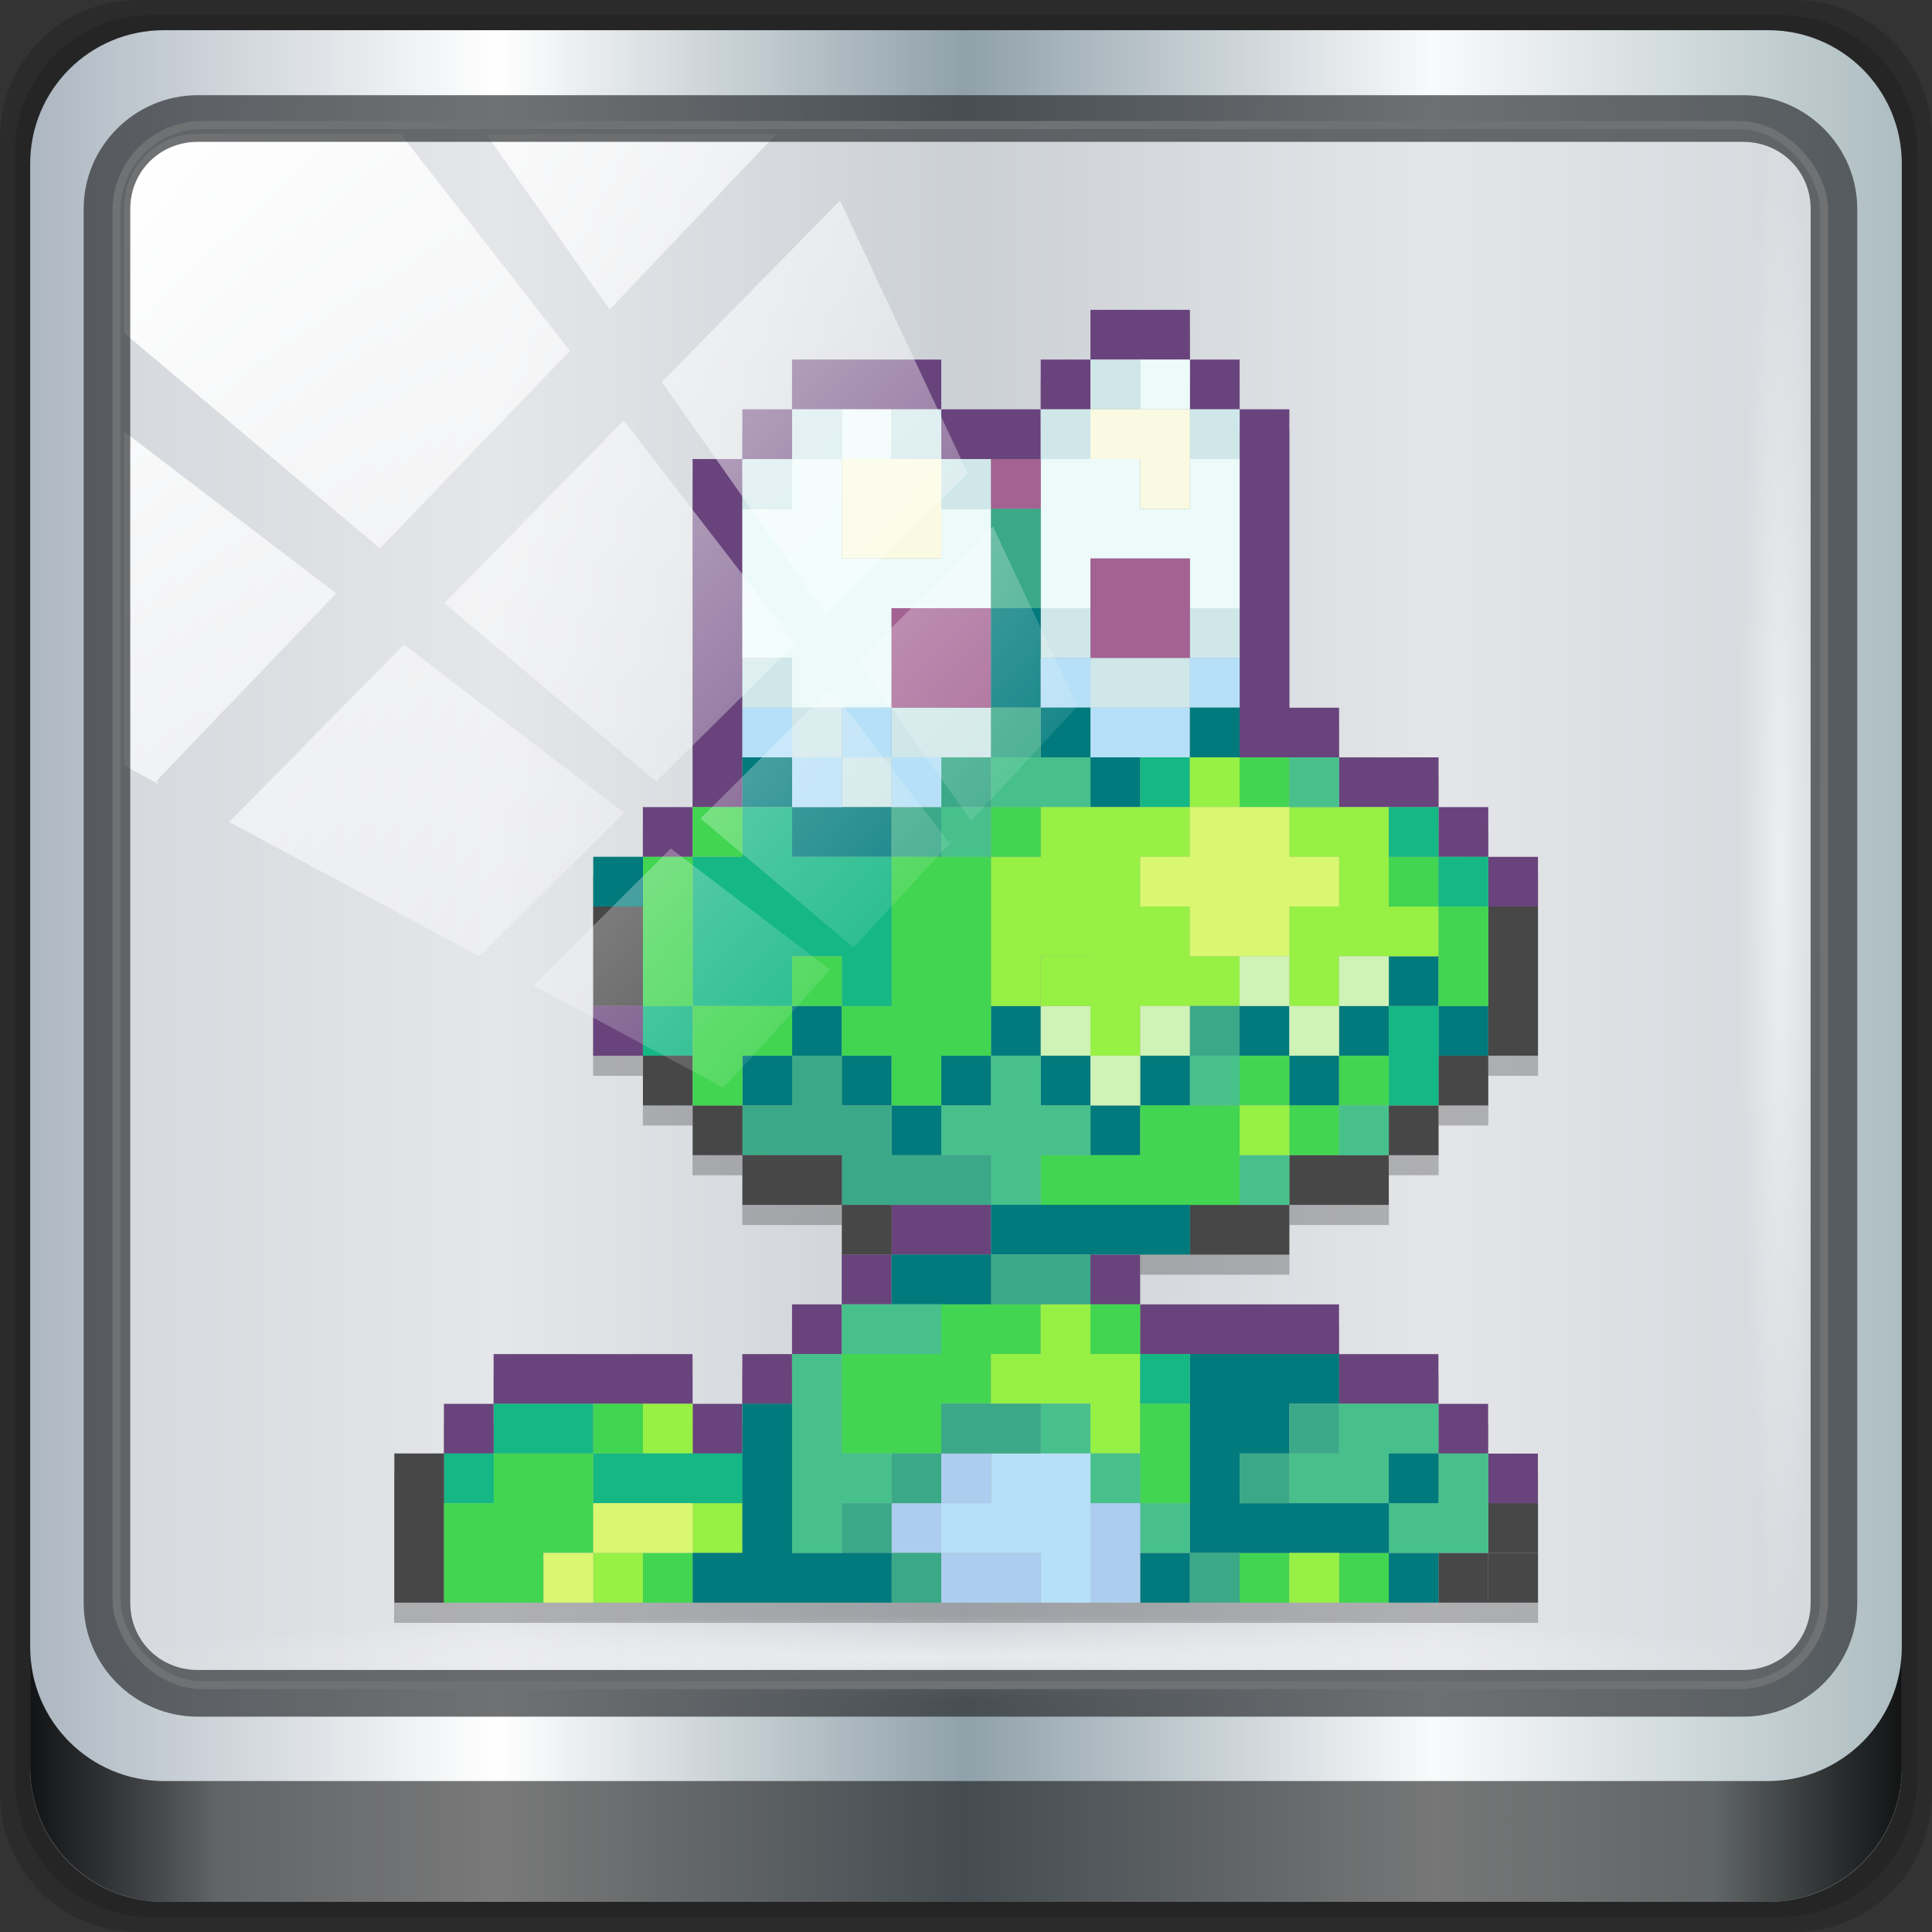 <?xml version="1.0" encoding="UTF-8" standalone="no"?>
<!-- Created with Inkscape (http://www.inkscape.org/) -->

<svg
   xmlns:dc="http://purl.org/dc/elements/1.1/"
   xmlns:cc="http://creativecommons.org/ns#"
   xmlns:rdf="http://www.w3.org/1999/02/22-rdf-syntax-ns#"
   xmlns:svg="http://www.w3.org/2000/svg"
   xmlns="http://www.w3.org/2000/svg"
   xmlns:xlink="http://www.w3.org/1999/xlink"
   xmlns:sodipodi="http://sodipodi.sourceforge.net/DTD/sodipodi-0.dtd"
   xmlns:inkscape="http://www.inkscape.org/namespaces/inkscape"
   width="96"
   height="96"
   id="svg4490"
   version="1.1"
   inkscape:version="0.92.2 5c3e80d, 2017-08-06"
   viewBox="0 0 96 96"
   sodipodi:docname="frogatto.svg">
  <rect x="0" y="0" width="96" height="96" fill="#333333" stroke="none"/>
  <defs
     id="defs4492">
    <linearGradient
       id="linearGradient1142">
      <stop
         id="stop1132"
         offset="0"
         style="stop-color:#adb7c1;stop-opacity:1" />
      <stop
         style="stop-color:#ffffff;stop-opacity:1;"
         offset="0.25"
         id="stop1134" />
      <stop
         style="stop-color:#90a1aa;stop-opacity:1"
         offset="0.5"
         id="stop1136" />
      <stop
         id="stop1138"
         offset="0.75"
         style="stop-color:#f9fafb;stop-opacity:1" />
      <stop
         id="stop1140"
         offset="1"
         style="stop-color:#adbdc1;stop-opacity:1" />
    </linearGradient>
    <linearGradient
       gradientTransform="translate(213.143,507.428)"
       inkscape:collect="always"
       xlink:href="#linearGradient1373"
       id="linearGradient1711"
       gradientUnits="userSpaceOnUse"
       x1="22.49"
       y1="-1052.37"
       x2="22.49"
       y2="-1004.364" />
    <linearGradient
       id="linearGradient1373"
       inkscape:collect="always">
      <stop
         id="stop1375"
         offset="0"
         style="stop-color:#282827;stop-opacity:1" />
      <stop
         id="stop1377"
         offset="1"
         style="stop-color:#292929;stop-opacity:1" />
    </linearGradient>
    <linearGradient
       id="linearGradient3693">
      <stop
         offset="0"
         style="stop-color:#72a6db;stop-opacity:1"
         id="stop3695" />
      <stop
         offset="1"
         style="stop-color:#4974aa;stop-opacity:1"
         id="stop3697" />
    </linearGradient>
    <linearGradient
       spreadMethod="pad"
       gradientTransform="scale(1.926,0.519)"
       gradientUnits="userSpaceOnUse"
       xlink:href="#linearGradient561-8"
       id="linearGradient4082-4"
       y2="68.898"
       x2="29.396"
       y1="63.282"
       x1="29.049" />
    <linearGradient
       id="linearGradient641-3">
      <stop
         offset="0"
         style="stop-color:#000000;stop-opacity:0.416"
         id="stop642-8" />
      <stop
         offset="1"
         style="stop-color:#000000;stop-opacity:0"
         id="stop643-0" />
    </linearGradient>
    <linearGradient
       spreadMethod="pad"
       gradientTransform="scale(1.847,0.541)"
       gradientUnits="userSpaceOnUse"
       xlink:href="#linearGradient641-3"
       id="linearGradient4080-1"
       y2="63.224"
       x2="30.472"
       y1="68.697"
       x1="29.954" />
    <linearGradient
       id="linearGradient3682">
      <stop
         offset="0"
         style="stop-color:#72a6db;stop-opacity:1"
         id="stop3684" />
      <stop
         offset="1"
         style="stop-color:#4974aa;stop-opacity:1"
         id="stop3686" />
    </linearGradient>
    <linearGradient
       spreadMethod="pad"
       gradientTransform="scale(1.517,0.659)"
       gradientUnits="userSpaceOnUse"
       xlink:href="#linearGradient561-8"
       id="linearGradient4078-2"
       y2="54.864"
       x2="37.26"
       y1="47.909"
       x1="36.83" />
    <linearGradient
       id="linearGradient3675">
      <stop
         offset="0"
         style="stop-color:#72a6db;stop-opacity:1"
         id="stop3677" />
      <stop
         offset="1"
         style="stop-color:#4974aa;stop-opacity:1"
         id="stop3679" />
    </linearGradient>
    <radialGradient
       spreadMethod="pad"
       gradientTransform="scale(1.04,0.961)"
       gradientUnits="userSpaceOnUse"
       xlink:href="#linearGradient561-8"
       id="radialGradient4076-4"
       fy="3.356"
       fx="32.369"
       r="6.057"
       cy="3.356"
       cx="32.369" />
    <linearGradient
       id="linearGradient3668">
      <stop
         offset="0"
         style="stop-color:#ffffff;stop-opacity:1"
         id="stop3670" />
      <stop
         offset="1"
         style="stop-color:#8f8f8f;stop-opacity:1"
         id="stop3672" />
    </linearGradient>
    <linearGradient
       spreadMethod="pad"
       gradientTransform="scale(0.888,1.127)"
       gradientUnits="userSpaceOnUse"
       xlink:href="#linearGradient556-8"
       id="linearGradient4074-0"
       y2="24.093"
       x2="28.115"
       y1="16.387"
       x1="27.607" />
    <linearGradient
       id="linearGradient3661">
      <stop
         offset="0"
         style="stop-color:#ffffff;stop-opacity:1"
         id="stop3663" />
      <stop
         offset="1"
         style="stop-color:#ffffff;stop-opacity:0.176"
         id="stop3665" />
    </linearGradient>
    <linearGradient
       spreadMethod="pad"
       gradientTransform="scale(0.96,1.042)"
       gradientUnits="userSpaceOnUse"
       xlink:href="#linearGradient635-7"
       id="linearGradient4072-4"
       y2="24.687"
       x2="25.338"
       y1="15.336"
       x1="25.033" />
    <linearGradient
       id="linearGradient3654">
      <stop
         offset="0"
         style="stop-color:#72a6db;stop-opacity:1"
         id="stop3656" />
      <stop
         offset="1"
         style="stop-color:#4974aa;stop-opacity:1"
         id="stop3658" />
    </linearGradient>
    <radialGradient
       spreadMethod="pad"
       gradientTransform="scale(1.122,0.891)"
       gradientUnits="userSpaceOnUse"
       xlink:href="#linearGradient561-8"
       id="radialGradient4070-9"
       fy="25.591"
       fx="56.925"
       r="5.343"
       cy="25.591"
       cx="56.925" />
    <linearGradient
       id="linearGradient604-4">
      <stop
         offset="0"
         style="stop-color:#000000;stop-opacity:0.239"
         id="stop605-6" />
      <stop
         offset="1"
         style="stop-color:#000000;stop-opacity:0"
         id="stop606-8" />
    </linearGradient>
    <linearGradient
       spreadMethod="pad"
       gradientTransform="scale(0.993,1.007)"
       gradientUnits="userSpaceOnUse"
       xlink:href="#linearGradient604-4"
       id="linearGradient4068-8"
       y2="21.709"
       x2="23.981"
       y1="41.885"
       x1="40.971" />
    <linearGradient
       id="linearGradient564-1">
      <stop
         offset="0"
         style="stop-color:#3278c6;stop-opacity:1"
         id="stop565-3" />
      <stop
         offset="1"
         style="stop-color:#264980;stop-opacity:1"
         id="stop566-4" />
    </linearGradient>
    <radialGradient
       spreadMethod="pad"
       gradientTransform="scale(0.993,1.007)"
       gradientUnits="userSpaceOnUse"
       xlink:href="#linearGradient564-1"
       id="radialGradient4066-6"
       fy="16.135"
       fx="15.486"
       r="27.532"
       cy="16.135"
       cx="15.486" />
    <linearGradient
       id="linearGradient635-7">
      <stop
         offset="0"
         style="stop-color:#ffffff;stop-opacity:1"
         id="stop636-2" />
      <stop
         offset="1"
         style="stop-color:#ffffff;stop-opacity:0.176"
         id="stop637-8" />
    </linearGradient>
    <linearGradient
       spreadMethod="pad"
       gradientTransform="scale(0.653,1.531)"
       gradientUnits="userSpaceOnUse"
       xlink:href="#linearGradient635-7"
       id="linearGradient4064-8"
       y2="14.642"
       x2="56.889"
       y1="5.456"
       x1="42.008" />
    <linearGradient
       id="linearGradient3635">
      <stop
         offset="0"
         style="stop-color:#72a6db;stop-opacity:1"
         id="stop3637" />
      <stop
         offset="1"
         style="stop-color:#4974aa;stop-opacity:1"
         id="stop3639" />
    </linearGradient>
    <linearGradient
       spreadMethod="pad"
       gradientTransform="scale(0.578,1.73)"
       gradientUnits="userSpaceOnUse"
       xlink:href="#linearGradient561-8"
       id="linearGradient4062-2"
       y2="18.199"
       x2="68.417"
       y1="9.709"
       x1="66.897" />
    <linearGradient
       id="linearGradient561-8">
      <stop
         offset="0"
         style="stop-color:#72a6db;stop-opacity:1"
         id="stop562-9" />
      <stop
         offset="1"
         style="stop-color:#4974aa;stop-opacity:1"
         id="stop563-6" />
    </linearGradient>
    <radialGradient
       spreadMethod="pad"
       gradientTransform="scale(1.061,0.942)"
       gradientUnits="userSpaceOnUse"
       xlink:href="#linearGradient561-8"
       id="radialGradient4060-3"
       fy="4.291"
       fx="31.638"
       r="6.114"
       cy="4.291"
       cx="31.638" />
    <linearGradient
       id="linearGradient556-8">
      <stop
         offset="0"
         style="stop-color:#ffffff;stop-opacity:1"
         id="stop557-9" />
      <stop
         offset="1"
         style="stop-color:#8f8f8f;stop-opacity:1"
         id="stop558-4" />
    </linearGradient>
    <radialGradient
       spreadMethod="pad"
       gradientTransform="scale(0.888,1.127)"
       gradientUnits="userSpaceOnUse"
       xlink:href="#linearGradient556-8"
       id="radialGradient4058-6"
       fy="13.492"
       fx="24.218"
       r="10.214"
       cy="13.492"
       cx="24.218" />
    <linearGradient
       y2="14.514"
       x2="50.528"
       y1="-28.642"
       x1="2.771"
       gradientUnits="userSpaceOnUse"
       id="linearGradient4767"
       xlink:href="#linearGradient4213-7"
       inkscape:collect="always" />
    <linearGradient
       id="linearGradient4213-7"
       inkscape:collect="always">
      <stop
         id="stop4215-6"
         offset="0"
         style="stop-color:#ffffff;stop-opacity:1;" />
      <stop
         id="stop4217-5"
         offset="1"
         style="stop-color:#ffffff;stop-opacity:0;" />
    </linearGradient>
    <clipPath
       id="clipPath4156-4"
       clipPathUnits="userSpaceOnUse">
      <path
         inkscape:connector-curvature="0"
         id="path4158-0"
         d="m 27.046,-55.695 -14.214,13.321 0.061,0 15.653,21.771 10.231,-10.546 C 38.562,-32.302 27.468,-54.819 27.046,-55.695 z M 9.647,-39.383 -5.241,-25.321 15.988,-7.806 26.372,-18.383 9.647,-39.383 z m 31.491,12.951 -9.741,9.714 8.945,12.458 7.781,-7.555 -6.984,-14.617 z m -49.84,4.379 -13.754,12.982 26.283,13.846 0.061,-0.062 -0.123,-0.062 L 13.599,-5.401 -8.702,-22.053 z m 38.015,7.401 -9.803,9.775 11.579,9.559 7.628,-7.401 -8.669,-11.009 -0.735,-0.925 z m 20.187,5.674 -7.383,7.216 6.188,8.542 5.82,-6.137 -4.626,-9.621 z m -32.195,6.322 -9.557,9.498 13.662,7.185 7.934,-7.678 -12.039,-9.004 z m 23.312,2.374 -7.107,6.938 8.363,6.907 5.361,-5.674 -0.061,-0.092 -0.092,0.123 -6.464,-8.203 z m -8.73,8.542 -7.505,7.339 10.354,5.458 c 1.397,-1.321 5.675,-6.123 5.851,-6.322 L 31.886,8.26 z"
         style="opacity:0.6;fill:#ffffff;fill-opacity:1;stroke:none" />
    </clipPath>
    <radialGradient
       r="43.199"
       fy="44.893"
       fx="13.948"
       cy="44.893"
       cx="13.948"
       gradientTransform="matrix(0.888,0,0,0.049,16.069,-98.752)"
       gradientUnits="userSpaceOnUse"
       id="radialGradient4143"
       xlink:href="#linearGradient4133"
       inkscape:collect="always" />
    <linearGradient
       id="linearGradient4133"
       inkscape:collect="always">
      <stop
         id="stop4135"
         offset="0"
         style="stop-color:#ffffff;stop-opacity:1;" />
      <stop
         id="stop4137"
         offset="1"
         style="stop-color:#ffffff;stop-opacity:0;" />
    </linearGradient>
    <radialGradient
       gradientUnits="userSpaceOnUse"
       gradientTransform="matrix(0.975,0,0,0.049,41.943,65.501)"
       r="43.199"
       fy="44.893"
       fx="13.948"
       cy="44.893"
       cx="13.948"
       id="radialGradient4139"
       xlink:href="#linearGradient4133"
       inkscape:collect="always" />
    <linearGradient
       gradientUnits="userSpaceOnUse"
       y2="88.172"
       x2="94.5"
       y1="88.172"
       x1="1.5"
       id="linearGradient4129"
       xlink:href="#linearGradient3832-0-6-1-1"
       inkscape:collect="always"
       gradientTransform="translate(8.044,-14.666)" />
    <linearGradient
       id="linearGradient3832-0-6-1-1">
      <stop
         id="stop3834-6-3-7-1"
         offset="0"
         style="stop-color:#000000;stop-opacity:1;" />
      <stop
         style="stop-color:#000000;stop-opacity:0.588;"
         offset="0.1"
         id="stop3872-2-4" />
      <stop
         id="stop3844-6-2-7-6"
         offset="0.9"
         style="stop-color:#000000;stop-opacity:0.588;" />
      <stop
         id="stop3836-5-0-2-9"
         offset="1"
         style="stop-color:#000000;stop-opacity:1;" />
    </linearGradient>
    <clipPath
       id="clipPath4194-1-2-5">
      <rect
         style="fill:#ff00ff;fill-opacity:1;fill-rule:nonzero;stroke:none"
         id="rect4196-1-6-2"
         y="6"
         x="6"
         ry="6"
         rx="6"
         height="84"
         width="84" />
    </clipPath>
    <linearGradient
       inkscape:collect="always"
       xlink:href="#linearGradient4071-3-8-2"
       id="linearGradient6414-8"
       gradientUnits="userSpaceOnUse"
       x1="48.234"
       y1="48.047"
       x2="126.139"
       y2="66.233" />
    <linearGradient
       id="linearGradient4071-3-8-2">
      <stop
         offset="0"
         style="stop-color:#000000;stop-opacity:1"
         id="stop4073-8-8-6" />
      <stop
         offset="1"
         style="stop-color:#000000;stop-opacity:0"
         id="stop4075-4-4-8" />
    </linearGradient>
    <linearGradient
       inkscape:collect="always"
       xlink:href="#linearGradient4047-2-9-1"
       id="linearGradient6416-7"
       gradientUnits="userSpaceOnUse"
       x1="48.055"
       y1="48.032"
       x2="126.673"
       y2="62.839" />
    <linearGradient
       id="linearGradient4047-2-9-1">
      <stop
         offset="0"
         style="stop-color:#000000;stop-opacity:1"
         id="stop4049-0-1-5" />
      <stop
         offset="1"
         style="stop-color:#000000;stop-opacity:0"
         id="stop4051-5-5-8" />
    </linearGradient>
    <linearGradient
       inkscape:collect="always"
       xlink:href="#linearGradient4047-2-9-1"
       id="linearGradient6418-1"
       gradientUnits="userSpaceOnUse"
       x1="47.997"
       y1="48.029"
       x2="127.052"
       y2="60.29" />
    <linearGradient
       id="linearGradient6996">
      <stop
         offset="0"
         style="stop-color:#000000;stop-opacity:1"
         id="stop6998" />
      <stop
         offset="1"
         style="stop-color:#000000;stop-opacity:0"
         id="stop7000" />
    </linearGradient>
    <linearGradient
       inkscape:collect="always"
       xlink:href="#linearGradient4047-2-9-1"
       id="linearGradient6420-5"
       gradientUnits="userSpaceOnUse"
       x1="47.998"
       y1="48.029"
       x2="127.416"
       y2="57.665" />
    <linearGradient
       id="linearGradient7003">
      <stop
         offset="0"
         style="stop-color:#000000;stop-opacity:1"
         id="stop7005" />
      <stop
         offset="1"
         style="stop-color:#000000;stop-opacity:0"
         id="stop7007" />
    </linearGradient>
    <radialGradient
       inkscape:collect="always"
       xlink:href="#linearGradient3796-9-2-7"
       id="radialGradient6422-6"
       gradientUnits="userSpaceOnUse"
       gradientTransform="matrix(1,0,0,0.985,-30,0.716)"
       cx="48.41"
       cy="47.598"
       fx="48.41"
       fy="47.598"
       r="30.64" />
    <linearGradient
       id="linearGradient3796-9-2-7">
      <stop
         offset="0"
         style="stop-color:#ffffff;stop-opacity:0"
         id="stop3798-4-9-5" />
      <stop
         offset="1"
         style="stop-color:#ffffff;stop-opacity:1"
         id="stop3800-9-6-6" />
    </linearGradient>
    <radialGradient
       inkscape:collect="always"
       xlink:href="#linearGradient3780-6-5-9-0"
       id="radialGradient6424-3"
       gradientUnits="userSpaceOnUse"
       gradientTransform="matrix(1,0,0,1.014,-30,-0.661)"
       cx="48.265"
       cy="47.887"
       fx="48.265"
       fy="47.887"
       r="28.879" />
    <linearGradient
       id="linearGradient3780-6-5-9-0">
      <stop
         offset="0"
         style="stop-color:#000000;stop-opacity:0"
         id="stop3782-4-0-0" />
      <stop
         offset="1"
         style="stop-color:#000000;stop-opacity:1"
         id="stop3784-9-4-1" />
    </linearGradient>
    <linearGradient
       inkscape:collect="always"
       xlink:href="#linearGradient4071-3-8-2"
       id="linearGradient6434-0"
       gradientUnits="userSpaceOnUse"
       x1="48.234"
       y1="48.047"
       x2="126.139"
       y2="66.233" />
    <linearGradient
       id="linearGradient7018">
      <stop
         offset="0"
         style="stop-color:#000000;stop-opacity:1"
         id="stop7020" />
      <stop
         offset="1"
         style="stop-color:#000000;stop-opacity:0"
         id="stop7022" />
    </linearGradient>
    <linearGradient
       inkscape:collect="always"
       xlink:href="#linearGradient4047-2-9-1"
       id="linearGradient6436-8"
       gradientUnits="userSpaceOnUse"
       x1="48.055"
       y1="48.032"
       x2="126.673"
       y2="62.839" />
    <linearGradient
       id="linearGradient7025">
      <stop
         offset="0"
         style="stop-color:#000000;stop-opacity:1"
         id="stop7027" />
      <stop
         offset="1"
         style="stop-color:#000000;stop-opacity:0"
         id="stop7029" />
    </linearGradient>
    <linearGradient
       inkscape:collect="always"
       xlink:href="#linearGradient4047-2-9-1"
       id="linearGradient6438-0"
       gradientUnits="userSpaceOnUse"
       x1="47.997"
       y1="48.029"
       x2="127.052"
       y2="60.29" />
    <linearGradient
       id="linearGradient7032">
      <stop
         offset="0"
         style="stop-color:#000000;stop-opacity:1"
         id="stop7034" />
      <stop
         offset="1"
         style="stop-color:#000000;stop-opacity:0"
         id="stop7036" />
    </linearGradient>
    <linearGradient
       inkscape:collect="always"
       xlink:href="#linearGradient4047-2-9-1"
       id="linearGradient6440-3"
       gradientUnits="userSpaceOnUse"
       x1="47.998"
       y1="48.029"
       x2="127.416"
       y2="57.665" />
    <linearGradient
       id="linearGradient7039">
      <stop
         offset="0"
         style="stop-color:#000000;stop-opacity:1"
         id="stop7041" />
      <stop
         offset="1"
         style="stop-color:#000000;stop-opacity:0"
         id="stop7043" />
    </linearGradient>
    <linearGradient
       inkscape:collect="always"
       xlink:href="#linearGradient4071-3-8-2"
       id="linearGradient6442-5"
       gradientUnits="userSpaceOnUse"
       x1="48.234"
       y1="48.047"
       x2="126.139"
       y2="66.233" />
    <linearGradient
       id="linearGradient7046">
      <stop
         offset="0"
         style="stop-color:#000000;stop-opacity:1"
         id="stop7048" />
      <stop
         offset="1"
         style="stop-color:#000000;stop-opacity:0"
         id="stop7050" />
    </linearGradient>
    <linearGradient
       inkscape:collect="always"
       xlink:href="#linearGradient4047-2-9-1"
       id="linearGradient6444-4"
       gradientUnits="userSpaceOnUse"
       x1="48.055"
       y1="48.032"
       x2="126.673"
       y2="62.839" />
    <linearGradient
       id="linearGradient7053">
      <stop
         offset="0"
         style="stop-color:#000000;stop-opacity:1"
         id="stop7055" />
      <stop
         offset="1"
         style="stop-color:#000000;stop-opacity:0"
         id="stop7057" />
    </linearGradient>
    <linearGradient
       inkscape:collect="always"
       xlink:href="#linearGradient4047-2-9-1"
       id="linearGradient6446-1"
       gradientUnits="userSpaceOnUse"
       x1="47.997"
       y1="48.029"
       x2="127.052"
       y2="60.29" />
    <linearGradient
       id="linearGradient7060">
      <stop
         offset="0"
         style="stop-color:#000000;stop-opacity:1"
         id="stop7062" />
      <stop
         offset="1"
         style="stop-color:#000000;stop-opacity:0"
         id="stop7064" />
    </linearGradient>
    <linearGradient
       inkscape:collect="always"
       xlink:href="#linearGradient4047-2-9-1"
       id="linearGradient6448-0"
       gradientUnits="userSpaceOnUse"
       x1="47.998"
       y1="48.029"
       x2="127.416"
       y2="57.665" />
    <linearGradient
       id="linearGradient7067">
      <stop
         offset="0"
         style="stop-color:#000000;stop-opacity:1"
         id="stop7069" />
      <stop
         offset="1"
         style="stop-color:#000000;stop-opacity:0"
         id="stop7071" />
    </linearGradient>
    <radialGradient
       r="41"
       fy="6.213"
       fx="158"
       cy="6.213"
       cx="158"
       gradientTransform="matrix(0,1.621,-2.038,0,160.664,-243.037)"
       gradientUnits="userSpaceOnUse"
       id="radialGradient4073"
       xlink:href="#linearGradient3888-8-4-8-6"
       inkscape:collect="always" />
    <linearGradient
       id="linearGradient3888-8-4-8-6"
       inkscape:collect="always">
      <stop
         id="stop3890-4-7-9-7"
         offset="0"
         style="stop-color:#ffffff;stop-opacity:1;" />
      <stop
         id="stop3892-5-8-2-7"
         offset="1"
         style="stop-color:#ffffff;stop-opacity:0;" />
    </linearGradient>
    <radialGradient
       r="42"
       fy="-27"
       fx="48"
       cy="-27"
       cx="48"
       gradientTransform="matrix(-1.072,0,0,-0.875,199.464,-19.126)"
       gradientUnits="userSpaceOnUse"
       id="radialGradient4075"
       xlink:href="#linearGradient4091-0-3-0-7"
       inkscape:collect="always" />
    <linearGradient
       id="linearGradient4091-0-3-0-7">
      <stop
         id="stop4093-3-6-4-2"
         offset="0"
         style="stop-color:#ffffff;stop-opacity:1;" />
      <stop
         style="stop-color:#ffffff;stop-opacity:1;"
         offset="0.8"
         id="stop4099-6-1-8-3" />
      <stop
         id="stop4095-1-0-7-9"
         offset="1"
         style="stop-color:#ffffff;stop-opacity:0;" />
    </linearGradient>
    <linearGradient
       y2="47"
       x2="90"
       y1="47"
       x1="6"
       gradientTransform="matrix(1.107,0,0,1.107,2.901,-18.701)"
       gradientUnits="userSpaceOnUse"
       id="linearGradient4071"
       xlink:href="#linearGradient6139-0"
       inkscape:collect="always" />
    <linearGradient
       id="linearGradient6139-0">
      <stop
         style="stop-color:#c1adad;stop-opacity:1;"
         offset="0"
         id="stop6141-2" />
      <stop
         id="stop6151-0"
         offset="0.25"
         style="stop-color:#ffffff;stop-opacity:1;" />
      <stop
         id="stop6147-1"
         offset="0.5"
         style="stop-color:#aa9090;stop-opacity:1;" />
      <stop
         style="stop-color:#fbf9f9;stop-opacity:1;"
         offset="0.75"
         id="stop6149-4" />
      <stop
         style="stop-color:#c1adad;stop-opacity:1;"
         offset="1"
         id="stop6143-4" />
    </linearGradient>
    <linearGradient
       inkscape:collect="always"
       xlink:href="#linearGradient1142"
       id="linearGradient7426"
       gradientUnits="userSpaceOnUse"
       gradientTransform="matrix(1.107,0,0,1.107,2.901,-18.701)"
       x1="6"
       y1="47"
       x2="90"
       y2="47" />
    <radialGradient
       inkscape:collect="always"
       xlink:href="#linearGradient3888-8-4-8-6"
       id="radialGradient7428"
       gradientUnits="userSpaceOnUse"
       gradientTransform="matrix(0,1.621,-2.038,0,65.295,-227.084)"
       cx="158"
       cy="6.213"
       fx="158"
       fy="6.213"
       r="41" />
    <linearGradient
       inkscape:collect="always"
       xlink:href="#linearGradient3832-0-6-1-1"
       id="linearGradient7460"
       gradientUnits="userSpaceOnUse"
       gradientTransform="translate(8.044,-14.666)"
       x1="1.5"
       y1="88.172"
       x2="94.5"
       y2="88.172" />
    <radialGradient
       inkscape:collect="always"
       xlink:href="#linearGradient4133"
       id="radialGradient7462"
       gradientUnits="userSpaceOnUse"
       gradientTransform="matrix(0.975,0,0,0.049,41.943,65.501)"
       cx="13.948"
       cy="44.893"
       fx="13.948"
       fy="44.893"
       r="43.199" />
    <radialGradient
       inkscape:collect="always"
       xlink:href="#linearGradient4133"
       id="radialGradient7464"
       gradientUnits="userSpaceOnUse"
       gradientTransform="matrix(0.888,0,0,0.049,16.069,-98.752)"
       cx="13.948"
       cy="44.893"
       fx="13.948"
       fy="44.893"
       r="43.199" />
    <linearGradient
       inkscape:collect="always"
       xlink:href="#linearGradient4213-7"
       id="linearGradient7466"
       gradientUnits="userSpaceOnUse"
       x1="2.771"
       y1="-28.642"
       x2="50.528"
       y2="14.514" />
    <linearGradient
       gradientTransform="scale(1.006,0.994)"
       gradientUnits="userSpaceOnUse"
       id="ButtonShadow-6"
       y2="7.017"
       x2="45.448"
       y1="92.54"
       x1="45.448">
      <stop
         offset="0"
         style="stop-color:#000000;stop-opacity:1"
         id="stop3750-4" />
      <stop
         offset="1"
         style="stop-color:#000000;stop-opacity:0.588"
         id="stop3752-4" />
    </linearGradient>
    <filter
       id="filter3174-0"
       color-interpolation-filters="sRGB">
      <feGaussianBlur
         stdDeviation="1.71"
         id="feGaussianBlur3176-7" />
    </filter>
    <linearGradient
       gradientUnits="userSpaceOnUse"
       xlink:href="#linearGradient4281-6-7"
       id="linearGradient4416"
       y2="80"
       x2="48"
       y1="16"
       x1="48" />
    <linearGradient
       id="linearGradient4281-6-7">
      <stop
         offset="0"
         style="stop-color:#1e1e1e;stop-opacity:1"
         id="stop4283-9-0" />
      <stop
         offset="1"
         style="stop-color:#505050;stop-opacity:1"
         id="stop4285-8-2" />
    </linearGradient>
    <linearGradient
       gradientTransform="scale(1.006,0.994)"
       gradientUnits="userSpaceOnUse"
       id="ButtonShadow-1"
       y2="7.017"
       x2="45.448"
       y1="92.54"
       x1="45.448">
      <stop
         offset="0"
         style="stop-color:#000000;stop-opacity:1"
         id="stop3750-9" />
      <stop
         offset="1"
         style="stop-color:#000000;stop-opacity:0.588"
         id="stop3752-9" />
    </linearGradient>
    <filter
       id="filter3174-3"
       color-interpolation-filters="sRGB">
      <feGaussianBlur
         stdDeviation="1.71"
         id="feGaussianBlur3176-6" />
    </filter>
    <linearGradient
       gradientTransform="matrix(0,1,-1,0,70.996,0.004)"
       gradientUnits="userSpaceOnUse"
       xlink:href="#linearGradient4281-6-1"
       id="linearGradient3299"
       y2="47.996"
       x2="79.996"
       y1="47.996"
       x1="15.996" />
    <linearGradient
       id="linearGradient4281-6-1">
      <stop
         offset="0"
         style="stop-color:#1e1e1e;stop-opacity:1"
         id="stop4283-9-3" />
      <stop
         offset="1"
         style="stop-color:#505050;stop-opacity:1"
         id="stop4285-8-23" />
    </linearGradient>
    <linearGradient
       gradientTransform="matrix(1.024,0,0,1.012,-1.143,-98.071)"
       gradientUnits="userSpaceOnUse"
       xlink:href="#ButtonShadow-0"
       id="linearGradient3059"
       y2="90.239"
       x2="32.251"
       y1="6.132"
       x1="32.251" />
    <linearGradient
       gradientTransform="translate(0,-97)"
       gradientUnits="userSpaceOnUse"
       xlink:href="#ButtonShadow-0"
       id="linearGradient3721"
       y2="90.239"
       x2="32.251"
       y1="6.132"
       x1="32.251" />
    <linearGradient
       gradientTransform="matrix(1.024,0,0,1.012,-1.143,-98.071)"
       gradientUnits="userSpaceOnUse"
       xlink:href="#ButtonShadow-0"
       id="linearGradient3725"
       y2="90.239"
       x2="32.251"
       y1="6.132"
       x1="32.251" />
    <linearGradient
       gradientTransform="matrix(1.024,0,0,1.012,-1.143,-98.071)"
       gradientUnits="userSpaceOnUse"
       xlink:href="#ButtonShadow-0"
       id="linearGradient3772"
       y2="90.239"
       x2="32.251"
       y1="6.132"
       x1="32.251" />
    <linearGradient
       gradientTransform="matrix(1.024,0,0,1.012,-1.143,-98.071)"
       gradientUnits="userSpaceOnUse"
       xlink:href="#ButtonShadow-0"
       id="linearGradient3780"
       y2="90.239"
       x2="32.251"
       y1="6.132"
       x1="32.251" />
    <linearGradient
       gradientTransform="matrix(1.006,0,0,0.994,100,0)"
       gradientUnits="userSpaceOnUse"
       id="ButtonShadow-0"
       y2="7.017"
       x2="45.448"
       y1="92.54"
       x1="45.448">
      <stop
         offset="0"
         style="stop-color:#000000;stop-opacity:1"
         id="stop3750-8" />
      <stop
         offset="1"
         style="stop-color:#000000;stop-opacity:0.588"
         id="stop3752-5" />
    </linearGradient>
    <linearGradient
       gradientUnits="userSpaceOnUse"
       xlink:href="#linearGradient4208"
       id="linearGradient4214"
       y2="5.988"
       x2="48"
       y1="90"
       x1="48" />
    <linearGradient
       gradientUnits="userSpaceOnUse"
       xlink:href="#linearGradient4084"
       id="linearGradient4206"
       y2="5.988"
       x2="48"
       y1="90"
       x1="48" />
    <linearGradient
       gradientUnits="userSpaceOnUse"
       xlink:href="#linearGradient3737"
       id="linearGradient4152"
       y2="109.107"
       x2="48"
       y1="6"
       x1="48" />
    <linearGradient
       spreadMethod="pad"
       gradientTransform="scale(1.926,0.519)"
       gradientUnits="userSpaceOnUse"
       xlink:href="#linearGradient561"
       id="linearGradient4082"
       y2="68.898"
       x2="29.396"
       y1="63.282"
       x1="29.049" />
    <linearGradient
       spreadMethod="pad"
       gradientTransform="scale(1.847,0.541)"
       gradientUnits="userSpaceOnUse"
       xlink:href="#linearGradient641"
       id="linearGradient4080"
       y2="63.224"
       x2="30.472"
       y1="68.697"
       x1="29.954" />
    <linearGradient
       spreadMethod="pad"
       gradientTransform="scale(1.517,0.659)"
       gradientUnits="userSpaceOnUse"
       xlink:href="#linearGradient561"
       id="linearGradient4078"
       y2="54.864"
       x2="37.26"
       y1="47.909"
       x1="36.83" />
    <radialGradient
       spreadMethod="pad"
       gradientTransform="scale(1.04,0.961)"
       gradientUnits="userSpaceOnUse"
       xlink:href="#linearGradient561"
       id="radialGradient4076"
       fy="3.356"
       fx="32.369"
       r="6.057"
       cy="3.356"
       cx="32.369" />
    <linearGradient
       spreadMethod="pad"
       gradientTransform="scale(0.888,1.127)"
       gradientUnits="userSpaceOnUse"
       xlink:href="#linearGradient556"
       id="linearGradient4074"
       y2="24.093"
       x2="28.115"
       y1="16.387"
       x1="27.607" />
    <linearGradient
       spreadMethod="pad"
       gradientTransform="scale(0.96,1.042)"
       gradientUnits="userSpaceOnUse"
       xlink:href="#linearGradient635"
       id="linearGradient4072"
       y2="24.687"
       x2="25.338"
       y1="15.336"
       x1="25.033" />
    <radialGradient
       spreadMethod="pad"
       gradientTransform="scale(1.122,0.891)"
       gradientUnits="userSpaceOnUse"
       xlink:href="#linearGradient561"
       id="radialGradient4070"
       fy="25.591"
       fx="56.925"
       r="5.343"
       cy="25.591"
       cx="56.925" />
    <linearGradient
       spreadMethod="pad"
       gradientTransform="scale(0.993,1.007)"
       gradientUnits="userSpaceOnUse"
       xlink:href="#linearGradient604"
       id="linearGradient4068"
       y2="21.709"
       x2="23.981"
       y1="41.885"
       x1="40.971" />
    <radialGradient
       spreadMethod="pad"
       gradientTransform="scale(0.993,1.007)"
       gradientUnits="userSpaceOnUse"
       xlink:href="#linearGradient564"
       id="radialGradient4066"
       fy="16.135"
       fx="15.486"
       r="27.532"
       cy="16.135"
       cx="15.486" />
    <linearGradient
       spreadMethod="pad"
       gradientTransform="scale(0.653,1.531)"
       gradientUnits="userSpaceOnUse"
       xlink:href="#linearGradient635"
       id="linearGradient4064"
       y2="14.642"
       x2="56.889"
       y1="5.456"
       x1="42.008" />
    <linearGradient
       spreadMethod="pad"
       gradientTransform="scale(0.578,1.73)"
       gradientUnits="userSpaceOnUse"
       xlink:href="#linearGradient561"
       id="linearGradient4062"
       y2="18.199"
       x2="68.417"
       y1="9.709"
       x1="66.897" />
    <radialGradient
       spreadMethod="pad"
       gradientTransform="scale(1.061,0.942)"
       gradientUnits="userSpaceOnUse"
       xlink:href="#linearGradient561"
       id="radialGradient4060"
       fy="4.291"
       fx="31.638"
       r="6.114"
       cy="4.291"
       cx="31.638" />
    <radialGradient
       spreadMethod="pad"
       gradientTransform="scale(0.888,1.127)"
       gradientUnits="userSpaceOnUse"
       xlink:href="#linearGradient556"
       id="radialGradient4058"
       fy="13.492"
       fx="24.218"
       r="10.214"
       cy="13.492"
       cx="24.218" />
    <linearGradient
       id="linearGradient641">
      <stop
         offset="0"
         style="stop-color:#000000;stop-opacity:0.416"
         id="stop642" />
      <stop
         offset="1"
         style="stop-color:#000000;stop-opacity:0"
         id="stop643" />
    </linearGradient>
    <linearGradient
       id="linearGradient604">
      <stop
         offset="0"
         style="stop-color:#000000;stop-opacity:0.239"
         id="stop605" />
      <stop
         offset="1"
         style="stop-color:#000000;stop-opacity:0"
         id="stop606" />
    </linearGradient>
    <linearGradient
       id="linearGradient564">
      <stop
         offset="0"
         style="stop-color:#3278c6;stop-opacity:1"
         id="stop565" />
      <stop
         offset="1"
         style="stop-color:#264980;stop-opacity:1"
         id="stop566" />
    </linearGradient>
    <linearGradient
       id="linearGradient635">
      <stop
         offset="0"
         style="stop-color:#ffffff;stop-opacity:1"
         id="stop636" />
      <stop
         offset="1"
         style="stop-color:#ffffff;stop-opacity:0.176"
         id="stop637" />
    </linearGradient>
    <linearGradient
       id="linearGradient561">
      <stop
         offset="0"
         style="stop-color:#72a6db;stop-opacity:1"
         id="stop562" />
      <stop
         offset="1"
         style="stop-color:#4974aa;stop-opacity:1"
         id="stop563" />
    </linearGradient>
    <linearGradient
       id="linearGradient556">
      <stop
         offset="0"
         style="stop-color:#ffffff;stop-opacity:1"
         id="stop557" />
      <stop
         offset="1"
         style="stop-color:#8f8f8f;stop-opacity:1"
         id="stop558" />
    </linearGradient>
    <clipPath
       id="clipPath3613">
      <rect
         style="fill:#ffffff;fill-opacity:1;fill-rule:nonzero;stroke:none"
         id="rect3615"
         y="6"
         x="6"
         ry="6"
         rx="6"
         height="84"
         width="84" />
    </clipPath>
    <radialGradient
       gradientTransform="matrix(1.157,0,0,0.996,-7.551,0.197)"
       gradientUnits="userSpaceOnUse"
       xlink:href="#linearGradient3737"
       id="radialGradient3619"
       fy="90.172"
       fx="48"
       r="42"
       cy="90.172"
       cx="48" />
    <linearGradient
       gradientUnits="userSpaceOnUse"
       xlink:href="#linearGradient3737"
       id="linearGradient3613"
       y2="138.661"
       x2="48"
       y1="20.221"
       x1="48" />
    <filter
       id="filter3794"
       color-interpolation-filters="sRGB"
       height="1.384"
       width="1.384"
       y="-0.192"
       x="-0.192">
      <feGaussianBlur
         stdDeviation="5.28"
         id="feGaussianBlur3796" />
    </filter>
    <linearGradient
       gradientUnits="userSpaceOnUse"
       xlink:href="#linearGradient3737"
       id="linearGradient3188"
       y2="63.893"
       x2="36.357"
       y1="6"
       x1="36.357" />
    <filter
       id="filter3174"
       color-interpolation-filters="sRGB">
      <feGaussianBlur
         stdDeviation="1.71"
         id="feGaussianBlur3176" />
    </filter>
    <linearGradient
       id="linearGradient3737">
      <stop
         offset="0"
         style="stop-color:#ffffff;stop-opacity:1"
         id="stop3739" />
      <stop
         offset="1"
         style="stop-color:#ffffff;stop-opacity:0"
         id="stop3741" />
    </linearGradient>
    <linearGradient
       gradientTransform="scale(1.006,0.994)"
       gradientUnits="userSpaceOnUse"
       id="ButtonShadow"
       y2="7.017"
       x2="45.448"
       y1="92.54"
       x1="45.448">
      <stop
         offset="0"
         style="stop-color:#000000;stop-opacity:1"
         id="stop3750" />
      <stop
         offset="1"
         style="stop-color:#000000;stop-opacity:0.588"
         id="stop3752" />
    </linearGradient>
    <linearGradient
       id="linearGradient4084">
      <stop
         offset="0"
         style="stop-color:#537d6b;stop-opacity:1"
         id="stop4086" />
      <stop
         offset="1"
         style="stop-color:#92bbaa;stop-opacity:1"
         id="stop4088" />
    </linearGradient>
    <linearGradient
       id="linearGradient4208">
      <stop
         offset="0"
         style="stop-color:#f3840c;stop-opacity:1"
         id="stop4210" />
      <stop
         offset="1"
         style="stop-color:#f2b80c;stop-opacity:1"
         id="stop4212" />
    </linearGradient>
  </defs>
  <sodipodi:namedview
     id="base"
     pagecolor="#ffffff"
     bordercolor="#666666"
     borderopacity="1.0"
     inkscape:pageopacity="0.0"
     inkscape:pageshadow="2"
     inkscape:zoom="5.2897728"
     inkscape:cx="49.111105"
     inkscape:cy="45.613285"
     inkscape:document-units="px"
     inkscape:current-layer="g7390"
     showgrid="false"
     inkscape:showpageshadow="false"
     borderlayer="true"
     fit-margin-top="0"
     fit-margin-left="0"
     fit-margin-right="0"
     fit-margin-bottom="0"
     inkscape:window-width="1280"
     inkscape:window-height="941"
     inkscape:window-x="0"
     inkscape:window-y="21"
     inkscape:window-maximized="1">
    <inkscape:grid
       type="xygrid"
       id="grid4152"
       empspacing="5"
       visible="true"
       enabled="true"
       snapvisiblegridlinesonly="true" />
  </sodipodi:namedview>
  <g
     inkscape:label="Capa 1"
     inkscape:groupmode="layer"
     id="layer1"
     transform="translate(-213.143,-448.934)">
    <g
       id="g4199"
       transform="translate(212.644,496.434)" />
  </g>
  <g
     inkscape:groupmode="layer"
     id="layer2"
     inkscape:label="Capa 2"
     transform="translate(0,48)">
    <g
       id="g3668"
       transform="translate(0,-48)">
      <g
         id="layer1-4"
         inkscape:label="Layer 1"
         transform="translate(-1e-6,32)">
        <g
           id="g7390"
           transform="translate(-8.044,-17.334)">
          <path
             inkscape:connector-curvature="0"
             id="path3288"
             d="m 97.187,-14.666 -82.286,0 c -3.799,0 -6.857,3.058 -6.857,6.857 l 0,82.286 c 0,3.799 3.058,6.857 6.857,6.857 l 82.286,0 c 3.799,0 6.857,-3.058 6.857,-6.857 l 0,-82.286 c 0,-3.799 -3.058,-6.857 -6.857,-6.857 z"
             style="opacity:0.15;fill:#000000;fill-opacity:1;fill-rule:nonzero;stroke:none;display:inline" />
          <path
             style="opacity:0.15;fill:#000000;fill-opacity:1;fill-rule:nonzero;stroke:none;display:inline"
             d="m 96.544,-13.916 -81,0 c -3.739,0 -6.75,3.01 -6.75,6.75 l 0,81 c 0,3.74 3.011,6.75 6.75,6.75 l 81,0 c 3.74,0 6.75,-3.01 6.75,-6.75 l 0,-81 c 0,-3.739 -3.01,-6.75 -6.75,-6.75 z"
             id="path4085"
             inkscape:connector-curvature="0" />
          <path
             inkscape:connector-curvature="0"
             id="rect4251-1"
             d="m 95.901,-13.166 -79.714,0 c -3.68,0 -6.643,2.963 -6.643,6.643 l 0,79.714 c 0,3.68 2.963,6.643 6.643,6.643 l 79.714,0 c 3.68,0 6.643,-2.963 6.643,-6.643 l 0,-79.714 c 0,-3.68 -2.963,-6.643 -6.643,-6.643 z"
             style="fill:url(#linearGradient7426);fill-opacity:1;fill-rule:nonzero;stroke:none;display:inline" />
          <rect
             transform="translate(8.044,-14.666)"
             style="fill:#dddfe2;fill-opacity:0.767;stroke:#ffffff;stroke-width:0.4;stroke-linecap:round;stroke-linejoin:round;stroke-miterlimit:4;stroke-opacity:1;stroke-dasharray:none;stroke-dashoffset:0"
             id="rect4301"
             width="84.846"
             height="77.52"
             x="5.793"
             y="6.213"
             ry="4.25" />
          <g
             transform="matrix(1.496,0,0,1.496,20.895,-2.861)"
             id="g3049">
            <path
               inkscape:connector-curvature="0"
               id="path7197"
               d="m 27.629,3.061 0,1.652 -1.652,0 0,1.652 -1.652,0 -1.652,0 0,-1.652 -1.652,0 -1.652,0 -1.652,0 0,1.652 -1.652,0 0,1.652 -1.652,0 0,1.652 0,1.652 0,1.652 0,1.652 0,1.652 0,1.652 0,1.652 -1.652,0 0,1.652 -1.652,0 0,1.652 0,1.652 0,1.652 0,1.652 1.652,0 0,1.652 1.652,0 0,1.652 1.652,0 0,1.652 1.652,0 1.652,0 0,1.652 0,1.652 -1.652,0 0,1.652 -1.652,0 0,1.652 -1.652,0 0,-1.652 -1.652,0 -1.652,0 -1.652,0 -1.652,0 0,1.652 -1.652,0 0,1.652 -1.652,0 0,1.652 0,1.652 0,1.652 1.652,0 1.652,0 1.652,0 1.652,0 1.652,0 1.652,0 1.652,0 1.652,0 1.652,0 1.652,0 1.652,0 1.652,0 1.652,0 1.652,0 1.652,0 1.652,0 1.652,0 1.652,0 1.652,0 1.652,0 1.652,0 1.652,0 1.652,0 0,-1.652 0,-1.652 0,-1.652 -1.652,0 0,-1.652 -1.652,0 0,-1.652 -1.652,0 -1.652,0 0,-1.652 -1.652,0 -1.652,0 -1.652,0 -1.652,0 0,-1.652 1.652,0 1.652,0 1.652,0 0,-1.652 1.652,0 1.652,0 0,-1.652 1.652,0 0,-1.652 1.652,0 0,-1.652 1.652,0 0,-1.652 0,-1.652 0,-1.652 0,-1.652 -1.652,0 0,-1.652 -1.652,0 0,-1.652 -1.652,0 -1.652,0 0,-1.652 -1.652,0 0,-1.652 0,-1.652 0,-1.652 0,-1.652 0,-1.652 0,-1.652 -1.652,0 0,-1.652 -1.652,0 0,-1.652 -1.652,0 -1.652,0 z"
               style="text-decoration:none;color:#000000;fill:#000000;fill-opacity:0.235;fill-rule:nonzero;stroke:none;visibility:visible;display:inline;overflow:visible;enable-background:accumulate" />
            <path
               inkscape:connector-curvature="0"
               id="rect4373"
               d="m 27.629,2.4 0,1.652 1.652,0 1.652,0 0,-1.652 -1.652,0 -1.652,0 z m 3.303,1.652 0,1.652 1.652,0 0,-1.652 -1.652,0 z m 1.652,1.652 0,1.652 0,1.652 0,1.652 0,1.652 0,1.652 0,1.652 0,1.652 1.652,0 1.652,0 0,-1.652 -1.652,0 0,-1.652 0,-1.652 0,-1.652 0,-1.652 0,-1.652 0,-1.652 -1.652,0 z m 3.303,11.561 0,1.652 1.652,0 1.652,0 0,-1.652 -1.652,0 -1.652,0 z m 3.303,1.652 0,1.652 1.652,0 0,-1.652 -1.652,0 z m 1.652,1.652 0,1.652 1.652,0 0,-1.652 -1.652,0 z M 27.629,4.052 l -1.652,0 0,1.652 1.652,0 0,-1.652 z m -1.652,1.652 -1.652,0 -1.652,0 0,1.652 1.652,0 1.652,0 0,-1.652 z m -3.303,0 0,-1.652 -1.652,0 -1.652,0 -1.652,0 0,1.652 1.652,0 1.652,0 1.652,0 z m -4.955,0 -1.652,0 0,1.652 1.652,0 0,-1.652 z m -1.652,1.652 -1.652,0 0,1.652 0,1.652 0,1.652 0,1.652 0,1.652 0,1.652 0,1.652 1.652,0 0,-1.652 0,-1.652 0,-1.652 0,-1.652 0,-1.652 0,-1.652 0,-1.652 z m -1.652,11.561 -1.652,0 0,1.652 1.652,0 0,-1.652 z m -3.303,6.606 0,1.652 1.652,0 0,-1.652 -1.652,0 z m 9.909,6.606 0,1.652 1.652,0 1.652,0 0,-1.652 -1.652,0 -1.652,0 z m 0,1.652 -1.652,0 0,1.652 1.652,0 0,-1.652 z m -1.652,1.652 -1.652,0 0,1.652 1.652,0 0,-1.652 z m -1.652,1.652 -1.652,0 0,1.652 1.652,0 0,-1.652 z m -1.652,1.652 -1.652,0 0,1.652 1.652,0 0,-1.652 z m -1.652,0 0,-1.652 -1.652,0 -1.652,0 -1.652,0 -1.652,0 0,1.652 1.652,0 1.652,0 1.652,0 1.652,0 z m -6.606,0 -1.652,0 0,1.652 1.652,0 0,-1.652 z m 19.818,-4.955 0,1.652 1.652,0 0,-1.652 -1.652,0 z m 1.652,1.652 0,1.652 1.652,0 1.652,0 1.652,0 1.652,0 0,-1.652 -1.652,0 -1.652,0 -1.652,0 -1.652,0 z m 6.606,1.652 0,1.652 1.652,0 1.652,0 0,-1.652 -1.652,0 -1.652,0 z m 3.303,1.652 0,1.652 1.652,0 0,-1.652 -1.652,0 z m 1.652,1.652 0,1.652 1.652,0 0,-1.652 -1.652,0 z"
               style="text-decoration:none;color:#000000;fill:#69437c;fill-opacity:1;fill-rule:nonzero;stroke:none;visibility:visible;display:inline;overflow:visible;enable-background:accumulate" />
            <path
               inkscape:connector-curvature="0"
               id="rect4373-79"
               d="m 27.629,4.052 0,1.652 1.652,0 0,-1.652 -1.652,0 z m 0,1.652 -1.652,0 0,1.652 1.652,0 0,-1.652 z m -9.909,0 0,1.652 1.652,0 0,-1.652 -1.652,0 z m 0,1.652 -1.652,0 0,1.652 1.652,0 0,-1.652 z m 3.303,-1.652 0,1.652 1.652,0 0,-1.652 -1.652,0 z m 1.652,1.652 0,1.652 1.652,0 0,-1.652 -1.652,0 z m 8.258,-1.652 0,1.652 1.652,0 0,-1.652 -1.652,0 z m -4.955,6.606 0,1.652 1.652,0 0,-1.652 -1.652,0 z m 1.652,1.652 0,1.652 1.652,0 1.652,0 0,-1.652 -1.652,0 -1.652,0 z m 3.303,0 1.652,0 0,-1.652 -1.652,0 0,1.652 z m -14.864,0 0,1.652 1.652,0 0,-1.652 -1.652,0 z m 1.652,1.652 0,1.652 1.652,0 0,-1.652 -1.652,0 z m 1.652,1.652 0,1.652 1.652,0 0,-1.652 -1.652,0 z m 1.652,0 1.652,0 1.652,0 0,-1.652 -1.652,0 -1.652,0 0,1.652 z"
               style="text-decoration:none;color:#000000;fill:#cfe7e9;fill-opacity:1;fill-rule:nonzero;stroke:none;visibility:visible;display:inline;overflow:visible;enable-background:accumulate" />
            <path
               inkscape:connector-curvature="0"
               id="rect4373-65"
               d="m 29.28,4.052 0,1.652 1.652,0 0,-1.652 -1.652,0 z m -9.909,1.652 0,1.652 1.652,0 0,-1.652 -1.652,0 z m 0,1.652 -1.652,0 0,1.652 -1.652,0 0,1.652 0,1.652 0,1.652 1.652,0 0,1.652 1.652,0 1.652,0 0,-1.652 0,-1.652 1.652,0 1.652,0 0,-1.652 0,-1.652 -1.652,0 0,1.652 -1.652,0 -1.652,0 0,-1.652 0,-1.652 z m 6.606,0 0,1.652 0,1.652 0,1.652 1.652,0 0,-1.652 1.652,0 1.652,0 0,1.652 1.652,0 0,-1.652 0,-1.652 0,-1.652 -1.652,0 0,1.652 -1.652,0 0,-1.652 -1.652,0 -1.652,0 z"
               style="text-decoration:none;color:#000000;fill:#edfafa;fill-opacity:1;fill-rule:nonzero;stroke:none;visibility:visible;display:inline;overflow:visible;enable-background:accumulate" />
            <path
               inkscape:connector-curvature="0"
               id="rect4373-84"
               d="m 27.629,5.703 0,1.652 1.652,0 0,1.652 1.652,0 0,-1.652 0,-1.652 -1.652,0 -1.652,0 z m -8.258,1.652 0,1.652 0,1.652 1.652,0 1.652,0 0,-1.652 0,-1.652 -1.652,0 -1.652,0 z"
               style="text-decoration:none;color:#000000;fill:#fafae2;fill-opacity:1;fill-rule:nonzero;stroke:none;visibility:visible;display:inline;overflow:visible;enable-background:accumulate" />
            <path
               inkscape:connector-curvature="0"
               id="rect4373-848"
               d="m 24.326,7.355 0,1.652 1.652,0 0,-1.652 -1.652,0 z m 3.303,3.303 0,1.652 0,1.652 1.652,0 1.652,0 0,-1.652 0,-1.652 -1.652,0 -1.652,0 z m -6.606,1.652 0,1.652 0,1.652 1.652,0 1.652,0 0,-1.652 0,-1.652 -1.652,0 -1.652,0 z"
               style="text-decoration:none;color:#000000;fill:#a46293;fill-opacity:1;fill-rule:nonzero;stroke:none;visibility:visible;display:inline;overflow:visible;enable-background:accumulate" />
            <path
               inkscape:connector-curvature="0"
               id="rect4373-0"
               d="m 24.326,9.006 0,1.652 0,1.652 1.652,0 0,-1.652 0,-1.652 -1.652,0 z"
               style="text-decoration:none;color:#000000;fill:#3ba988;fill-opacity:1;fill-rule:nonzero;stroke:none;visibility:visible;display:inline;overflow:visible;enable-background:accumulate" />
            <path
               inkscape:connector-curvature="0"
               id="rect4373-808"
               d="m 24.326,12.309 0,1.652 0,1.652 1.652,0 0,-1.652 0,-1.652 -1.652,0 z"
               style="text-decoration:none;color:#000000;fill:#007a7c;fill-opacity:1;fill-rule:nonzero;stroke:none;visibility:visible;display:inline;overflow:visible;enable-background:accumulate" />
            <path
               inkscape:connector-curvature="0"
               id="rect4373-27"
               d="m 25.977,13.961 0,1.652 1.652,0 0,-1.652 -1.652,0 z m 1.652,1.652 0,1.652 1.652,0 1.652,0 0,-1.652 -1.652,0 -1.652,0 z m 3.303,0 1.652,0 0,-1.652 -1.652,0 0,1.652 z"
               style="text-decoration:none;color:#000000;fill:#b6e0f7;fill-opacity:1;fill-rule:nonzero;stroke:none;visibility:visible;display:inline;overflow:visible;enable-background:accumulate" />
            <rect
               y="15.612"
               x="30.932"
               height="1.652"
               width="1.652"
               id="rect4373-44-9"
               style="text-decoration:none;color:#000000;fill:#007a7c;fill-opacity:1;fill-rule:nonzero;stroke:none;visibility:visible;display:inline;overflow:visible;enable-background:accumulate" />
            <path
               inkscape:connector-curvature="0"
               id="rect4373-44-94"
               d="m 25.977,15.612 0,1.652 1.652,0 0,-1.652 -1.652,0 z m 1.652,1.652 0,1.652 1.652,0 0,-1.652 -1.652,0 z m -11.561,0 0,1.652 1.652,0 0,-1.652 -1.652,0 z m 1.652,1.652 0,1.652 1.652,0 1.652,0 0,-1.652 -1.652,0 -1.652,0 z m 19.818,4.955 0,1.652 1.652,0 0,-1.652 -1.652,0 z m 1.652,1.652 0,1.652 1.652,0 0,-1.652 -1.652,0 z m -1.652,0 -1.652,0 0,1.652 1.652,0 0,-1.652 z m -1.652,1.652 -1.652,0 0,1.652 1.652,0 0,-1.652 z m -1.652,0 0,-1.652 -1.652,0 0,1.652 1.652,0 z m -16.515,-1.652 0,1.652 1.652,0 0,-1.652 -1.652,0 z m 1.652,1.652 0,1.652 1.652,0 0,-1.652 -1.652,0 z m 1.652,1.652 0,1.652 1.652,0 0,-1.652 -1.652,0 z m 1.652,0 1.652,0 0,-1.652 -1.652,0 0,1.652 z m 1.652,-1.652 1.652,0 0,-1.652 -1.652,0 0,1.652 z m 1.652,0 0,1.652 1.652,0 0,-1.652 -1.652,0 z m 1.652,1.652 0,1.652 1.652,0 0,-1.652 -1.652,0 z m 1.652,0 1.652,0 0,-1.652 -1.652,0 0,1.652 z m -11.561,-1.652 -1.652,0 0,1.652 1.652,0 0,-1.652 z"
               style="text-decoration:none;color:#000000;fill:#007a7c;fill-opacity:1;fill-rule:nonzero;stroke:none;visibility:visible;display:inline;overflow:visible;enable-background:accumulate" />
            <path
               inkscape:connector-curvature="0"
               id="rect4373-44-3"
               d="m 24.326,15.612 0,1.652 1.652,0 0,-1.652 -1.652,0 z m 0,1.652 -1.652,0 0,1.652 1.652,0 0,-1.652 z m -1.652,1.652 -1.652,0 0,1.652 1.652,0 0,-1.652 z"
               style="text-decoration:none;color:#000000;fill:#3ba988;fill-opacity:1;fill-rule:nonzero;stroke:none;visibility:visible;display:inline;overflow:visible;enable-background:accumulate" />
            <path
               inkscape:connector-curvature="0"
               id="rect4373-44-95"
               d="m 16.068,15.612 0,1.652 1.652,0 0,-1.652 -1.652,0 z m 1.652,1.652 0,1.652 1.652,0 0,-1.652 -1.652,0 z m 1.652,0 1.652,0 0,-1.652 -1.652,0 0,1.652 z m 1.652,0 0,1.652 1.652,0 0,-1.652 -1.652,0 z"
               style="text-decoration:none;color:#000000;fill:#b6e0f7;fill-opacity:1;fill-rule:nonzero;stroke:none;visibility:visible;display:inline;overflow:visible;enable-background:accumulate" />
            <path
               inkscape:connector-curvature="0"
               id="rect4373-44-2"
               d="m 24.326,17.264 0,1.652 1.652,0 1.652,0 0,-1.652 -1.652,0 -1.652,0 z m 0,1.652 -1.652,0 0,1.652 1.652,0 0,-1.652 z"
               style="text-decoration:none;color:#000000;fill:#47c08c;fill-opacity:1;fill-rule:nonzero;stroke:none;visibility:visible;display:inline;overflow:visible;enable-background:accumulate" />
            <rect
               y="17.264"
               x="29.28"
               height="1.652"
               width="1.652"
               id="rect4373-44-561"
               style="text-decoration:none;color:#000000;fill:#15b784;fill-opacity:1;fill-rule:nonzero;stroke:none;visibility:visible;display:inline;overflow:visible;enable-background:accumulate" />
            <path
               inkscape:connector-curvature="0"
               id="rect4373-44-06"
               d="m 30.932,17.264 0,1.652 1.652,0 0,-1.652 -1.652,0 z m 0,1.652 -1.652,0 -1.652,0 -1.652,0 0,1.652 -1.652,0 0,1.652 0,1.652 0,1.652 1.652,0 0,-1.652 1.652,0 0,1.652 0,1.652 1.652,0 0,-1.652 1.652,0 1.652,0 0,-1.652 -1.652,0 0,-1.652 -1.652,0 0,-1.652 1.652,0 0,-1.652 z m 3.303,0 0,1.652 1.652,0 0,1.652 -1.652,0 0,1.652 0,1.652 1.652,0 0,-1.652 1.652,0 1.652,0 0,-1.652 -1.652,0 0,-1.652 0,-1.652 -1.652,0 -1.652,0 z"
               style="text-decoration:none;color:#000000;fill:#97f044;fill-opacity:1;fill-rule:nonzero;stroke:none;visibility:visible;display:inline;overflow:visible;enable-background:accumulate" />
            <rect
               y="17.264"
               x="32.583"
               height="1.652"
               width="1.652"
               id="rect4373-44-088"
               style="text-decoration:none;color:#000000;fill:#42d551;fill-opacity:1;fill-rule:nonzero;stroke:none;visibility:visible;display:inline;overflow:visible;enable-background:accumulate" />
            <rect
               y="17.264"
               x="34.235"
               height="1.652"
               width="1.652"
               id="rect4373-44-82"
               style="text-decoration:none;color:#000000;fill:#47c08c;fill-opacity:1;fill-rule:nonzero;stroke:none;visibility:visible;display:inline;overflow:visible;enable-background:accumulate" />
            <path
               inkscape:connector-curvature="0"
               id="rect4373-44-12"
               d="m 40.841,22.218 0,1.652 0,1.652 0,1.652 1.652,0 0,-1.652 0,-1.652 0,-1.652 -1.652,0 z m 0,4.955 -1.652,0 0,1.652 1.652,0 0,-1.652 z m -1.652,1.652 -1.652,0 0,1.652 1.652,0 0,-1.652 z m -1.652,1.652 -1.652,0 -1.652,0 0,1.652 1.652,0 1.652,0 0,-1.652 z m -3.303,1.652 -1.652,0 -1.652,0 0,1.652 1.652,0 1.652,0 0,-1.652 z"
               style="text-decoration:none;color:#000000;fill:#484748;fill-opacity:1;fill-rule:nonzero;stroke:none;visibility:visible;display:inline;overflow:visible;enable-background:accumulate" />
            <path
               inkscape:connector-curvature="0"
               id="rect4373-44-54"
               d="m 37.538,20.567 0,1.652 1.652,0 0,-1.652 -1.652,0 z m 1.652,1.652 0,1.652 0,1.652 1.652,0 0,-1.652 0,-1.652 -1.652,0 z"
               style="text-decoration:none;color:#000000;fill:#42d551;fill-opacity:1;fill-rule:nonzero;stroke:none;visibility:visible;display:inline;overflow:visible;enable-background:accumulate" />
            <path
               inkscape:connector-curvature="0"
               id="rect4373-44-79"
               d="m 37.538,18.915 0,1.652 1.652,0 0,-1.652 -1.652,0 z m 1.652,1.652 0,1.652 1.652,0 0,-1.652 -1.652,0 z m -1.652,4.955 0,1.652 0,1.652 1.652,0 0,-1.652 0,-1.652 -1.652,0 z"
               style="text-decoration:none;color:#000000;fill:#15b784;fill-opacity:1;fill-rule:nonzero;stroke:none;visibility:visible;display:inline;overflow:visible;enable-background:accumulate" />
            <path
               inkscape:connector-curvature="0"
               id="rect4373-44-48"
               d="m 32.583,27.173 0,1.652 1.652,0 0,-1.652 -1.652,0 z m 1.652,1.652 0,1.652 1.652,0 0,-1.652 -1.652,0 z m 1.652,0 1.652,0 0,-1.652 -1.652,0 0,1.652 z m -3.303,0 -1.652,0 -1.652,0 0,1.652 -1.652,0 -1.652,0 0,1.652 1.652,0 1.652,0 1.652,0 1.652,0 0,-1.652 0,-1.652 z"
               style="text-decoration:none;color:#000000;fill:#42d551;fill-opacity:1;fill-rule:nonzero;stroke:none;visibility:visible;display:inline;overflow:visible;enable-background:accumulate" />
            <path
               inkscape:connector-curvature="0"
               id="rect4373-44-557"
               d="m 32.583,23.87 0,1.652 1.652,0 0,-1.652 -1.652,0 z m 1.652,1.652 0,1.652 1.652,0 0,-1.652 -1.652,0 z m 1.652,0 1.652,0 0,-1.652 -1.652,0 0,1.652 z m -9.909,0 0,1.652 1.652,0 0,-1.652 -1.652,0 z m 1.652,1.652 0,1.652 1.652,0 0,-1.652 -1.652,0 z m 1.652,0 1.652,0 0,-1.652 -1.652,0 0,1.652 z"
               style="text-decoration:none;color:#000000;fill:#cff2b7;fill-opacity:1;fill-rule:nonzero;stroke:none;visibility:visible;display:inline;overflow:visible;enable-background:accumulate" />
            <path
               inkscape:connector-curvature="0"
               id="rect4373-44-80"
               d="m 30.932,18.915 0,1.652 -1.652,0 0,1.652 1.652,0 0,1.652 1.652,0 1.652,0 0,-1.652 1.652,0 0,-1.652 -1.652,0 0,-1.652 -1.652,0 -1.652,0 z"
               style="text-decoration:none;color:#000000;fill:#d9f770;fill-opacity:1;fill-rule:nonzero;stroke:none;visibility:visible;display:inline;overflow:visible;enable-background:accumulate" />
            <rect
               y="25.521"
               x="30.932"
               height="1.652"
               width="1.652"
               id="rect4373-44-40"
               style="text-decoration:none;color:#000000;fill:#3ba988;fill-opacity:1;fill-rule:nonzero;stroke:none;visibility:visible;display:inline;overflow:visible;enable-background:accumulate" />
            <rect
               y="27.173"
               x="30.932"
               height="1.652"
               width="1.652"
               id="rect4373-44-05"
               style="text-decoration:none;color:#000000;fill:#47c08c;fill-opacity:1;fill-rule:nonzero;stroke:none;visibility:visible;display:inline;overflow:visible;enable-background:accumulate" />
            <path
               inkscape:connector-curvature="0"
               id="rect4373-44-616"
               d="m 24.326,27.173 0,1.652 -1.652,0 0,1.652 1.652,0 0,1.652 1.652,0 0,-1.652 1.652,0 0,-1.652 -1.652,0 0,-1.652 -1.652,0 z m 11.561,1.652 0,1.652 1.652,0 0,-1.652 -1.652,0 z m -3.303,1.652 0,1.652 1.652,0 0,-1.652 -1.652,0 z"
               style="text-decoration:none;color:#000000;fill:#47c08c;fill-opacity:1;fill-rule:nonzero;stroke:none;visibility:visible;display:inline;overflow:visible;enable-background:accumulate" />
            <rect
               y="28.824"
               x="32.583"
               height="1.652"
               width="1.652"
               id="rect4373-44-552"
               style="text-decoration:none;color:#000000;fill:#97f044;fill-opacity:1;fill-rule:nonzero;stroke:none;visibility:visible;display:inline;overflow:visible;enable-background:accumulate" />
            <path
               inkscape:connector-curvature="0"
               id="rect4373-44-21"
               d="m 24.326,32.127 0,1.652 1.652,0 1.652,0 1.652,0 1.652,0 0,-1.652 -1.652,0 -1.652,0 -1.652,0 -1.652,0 z"
               style="text-decoration:none;color:#000000;fill:#007a7c;fill-opacity:1;fill-rule:nonzero;stroke:none;visibility:visible;display:inline;overflow:visible;enable-background:accumulate" />
            <path
               inkscape:connector-curvature="0"
               id="rect4373-44-470"
               d="m 22.674,35.43 0,1.652 -1.652,0 -1.652,0 0,1.652 0,1.652 1.652,0 1.652,0 0,-1.652 1.652,0 0,-1.652 1.652,0 0,-1.652 -1.652,0 -1.652,0 z m 4.955,0 0,1.652 1.652,0 0,-1.652 -1.652,0 z m -14.864,8.258 0,1.652 1.652,0 0,-1.652 -1.652,0 z m 19.818,0 0,1.652 1.652,0 0,-1.652 -1.652,0 z m 3.303,0 0,1.652 1.652,0 0,-1.652 -1.652,0 z"
               style="text-decoration:none;color:#000000;fill:#42d551;fill-opacity:1;fill-rule:nonzero;stroke:none;visibility:visible;display:inline;overflow:visible;enable-background:accumulate" />
            <rect
               y="42.036"
               x="40.841"
               height="1.652"
               width="1.652"
               id="rect4373-44-558"
               style="text-decoration:none;color:#000000;fill:#484748;fill-opacity:1;fill-rule:nonzero;stroke:none;visibility:visible;display:inline;overflow:visible;enable-background:accumulate" />
            <rect
               y="43.688"
               x="40.841"
               height="1.652"
               width="1.652"
               id="rect4373-44-04"
               style="text-decoration:none;color:#000000;fill:#484748;fill-opacity:1;fill-rule:nonzero;stroke:none;visibility:visible;display:inline;overflow:visible;enable-background:accumulate" />
            <rect
               y="43.688"
               x="39.189"
               height="1.652"
               width="1.652"
               id="rect4373-44-855"
               style="text-decoration:none;color:#000000;fill:#484748;fill-opacity:1;fill-rule:nonzero;stroke:none;visibility:visible;display:inline;overflow:visible;enable-background:accumulate" />
            <rect
               y="43.688"
               x="37.538"
               height="1.652"
               width="1.652"
               id="rect4373-44-25"
               style="text-decoration:none;color:#000000;fill:#007a7c;fill-opacity:1;fill-rule:nonzero;stroke:none;visibility:visible;display:inline;overflow:visible;enable-background:accumulate" />
            <path
               inkscape:connector-curvature="0"
               id="rect4373-44-46"
               d="m 35.886,38.733 0,1.652 -1.652,0 0,1.652 1.652,0 1.652,0 0,-1.652 1.652,0 0,-1.652 -1.652,0 -1.652,0 z m 3.303,1.652 0,1.652 -1.652,0 0,1.652 1.652,0 1.652,0 0,-1.652 0,-1.652 -1.652,0 z"
               style="text-decoration:none;color:#000000;fill:#47c08c;fill-opacity:1;fill-rule:nonzero;stroke:none;visibility:visible;display:inline;overflow:visible;enable-background:accumulate" />
            <path
               inkscape:connector-curvature="0"
               id="rect4373-44-305"
               d="m 30.932,37.082 0,1.652 0,1.652 0,1.652 0,1.652 1.652,0 1.652,0 1.652,0 1.652,0 0,-1.652 -1.652,0 -1.652,0 -1.652,0 0,-1.652 1.652,0 0,-1.652 1.652,0 0,-1.652 -1.652,0 -1.652,0 -1.652,0 z m 6.606,4.955 1.652,0 0,-1.652 -1.652,0 0,1.652 z m -6.606,1.652 -1.652,0 0,1.652 1.652,0 0,-1.652 z"
               style="text-decoration:none;color:#000000;fill:#007a7c;fill-opacity:1;fill-rule:nonzero;stroke:none;visibility:visible;display:inline;overflow:visible;enable-background:accumulate" />
            <path
               inkscape:connector-curvature="0"
               id="rect4373-44-17"
               d="m 34.235,38.733 0,1.652 1.652,0 0,-1.652 -1.652,0 z m 0,1.652 -1.652,0 0,1.652 1.652,0 0,-1.652 z"
               style="text-decoration:none;color:#000000;fill:#3ba988;fill-opacity:1;fill-rule:nonzero;stroke:none;visibility:visible;display:inline;overflow:visible;enable-background:accumulate" />
            <path
               inkscape:connector-curvature="0"
               id="rect4373-44-53"
               d="m 25.977,35.43 0,1.652 -1.652,0 0,1.652 1.652,0 1.652,0 0,1.652 1.652,0 0,-1.652 0,-1.652 -1.652,0 0,-1.652 -1.652,0 z m -13.212,3.303 0,1.652 1.652,0 0,-1.652 -1.652,0 z m 1.652,3.303 0,1.652 1.652,0 0,-1.652 -1.652,0 z m -3.303,1.652 0,1.652 1.652,0 0,-1.652 -1.652,0 z m 23.121,0 0,1.652 1.652,0 0,-1.652 -1.652,0 z"
               style="text-decoration:none;color:#000000;fill:#97f044;fill-opacity:1;fill-rule:nonzero;stroke:none;visibility:visible;display:inline;overflow:visible;enable-background:accumulate" />
            <rect
               y="43.688"
               x="30.932"
               height="1.652"
               width="1.652"
               id="rect4373-44-264"
               style="text-decoration:none;color:#000000;fill:#3ba988;fill-opacity:1;fill-rule:nonzero;stroke:none;visibility:visible;display:inline;overflow:visible;enable-background:accumulate" />
            <rect
               y="37.082"
               x="29.28"
               height="1.652"
               width="1.652"
               id="rect4373-44-32"
               style="text-decoration:none;color:#000000;fill:#15b784;fill-opacity:1;fill-rule:nonzero;stroke:none;visibility:visible;display:inline;overflow:visible;enable-background:accumulate" />
            <path
               inkscape:connector-curvature="0"
               id="rect4373-44-799"
               d="m 29.28,38.733 0,1.652 0,1.652 1.652,0 0,-1.652 0,-1.652 -1.652,0 z"
               style="text-decoration:none;color:#000000;fill:#42d551;fill-opacity:1;fill-rule:nonzero;stroke:none;visibility:visible;display:inline;overflow:visible;enable-background:accumulate" />
            <path
               inkscape:connector-curvature="0"
               id="rect4373-44-910"
               d="m 25.977,38.733 0,1.652 1.652,0 0,-1.652 -1.652,0 z m 1.652,1.652 0,1.652 1.652,0 0,-1.652 -1.652,0 z m 1.652,1.652 0,1.652 1.652,0 0,-1.652 -1.652,0 z"
               style="text-decoration:none;color:#000000;fill:#47c08c;fill-opacity:1;fill-rule:nonzero;stroke:none;visibility:visible;display:inline;overflow:visible;enable-background:accumulate" />
            <path
               inkscape:connector-curvature="0"
               id="rect4373-44-424"
               d="m 22.674,40.385 0,1.652 1.652,0 0,-1.652 -1.652,0 z m 0,1.652 -1.652,0 0,1.652 1.652,0 0,-1.652 z m 0,1.652 0,1.652 1.652,0 1.652,0 0,-1.652 -1.652,0 -1.652,0 z m 4.955,-1.652 0,1.652 0,1.652 1.652,0 0,-1.652 0,-1.652 -1.652,0 z"
               style="text-decoration:none;color:#000000;fill:#adcdee;fill-opacity:1;fill-rule:nonzero;stroke:none;visibility:visible;display:inline;overflow:visible;enable-background:accumulate" />
            <path
               inkscape:connector-curvature="0"
               id="rect4373-44-309"
               d="m 24.326,40.385 0,1.652 -1.652,0 0,1.652 1.652,0 1.652,0 0,1.652 1.652,0 0,-1.652 0,-1.652 0,-1.652 -1.652,0 -1.652,0 z"
               style="text-decoration:none;color:#000000;fill:#b6e0f7;fill-opacity:1;fill-rule:nonzero;stroke:none;visibility:visible;display:inline;overflow:visible;enable-background:accumulate" />
            <path
               inkscape:connector-curvature="0"
               id="rect4373-44-979"
               d="m 24.326,33.779 0,1.652 1.652,0 1.652,0 0,-1.652 -1.652,0 -1.652,0 z"
               style="text-decoration:none;color:#000000;fill:#3ba988;fill-opacity:1;fill-rule:nonzero;stroke:none;visibility:visible;display:inline;overflow:visible;enable-background:accumulate" />
            <rect
               y="23.87"
               x="25.977"
               height="1.652"
               width="1.652"
               id="rect4373-44-28"
               style="text-decoration:none;color:#000000;fill:#97f044;fill-opacity:1;fill-rule:nonzero;stroke:none;visibility:visible;display:inline;overflow:visible;enable-background:accumulate" />
            <path
               inkscape:connector-curvature="0"
               id="rect4373-44-480"
               d="m 24.326,18.915 0,1.652 1.652,0 0,-1.652 -1.652,0 z m 0,1.652 -1.652,0 -1.652,0 0,1.652 0,1.652 0,1.652 -1.652,0 0,1.652 1.652,0 0,1.652 1.652,0 0,-1.652 1.652,0 0,-1.652 0,-1.652 0,-1.652 0,-1.652 z"
               style="text-decoration:none;color:#000000;fill:#42d551;fill-opacity:1;fill-rule:nonzero;stroke:none;visibility:visible;display:inline;overflow:visible;enable-background:accumulate" />
            <path
               inkscape:connector-curvature="0"
               id="rect4373-44-774"
               d="m 21.023,33.779 0,1.652 1.652,0 1.652,0 0,-1.652 -1.652,0 -1.652,0 z"
               style="text-decoration:none;color:#000000;fill:#007a7c;fill-opacity:1;fill-rule:nonzero;stroke:none;visibility:visible;display:inline;overflow:visible;enable-background:accumulate" />
            <path
               inkscape:connector-curvature="0"
               id="rect4373-44-60"
               d="m 17.72,27.173 0,1.652 -1.652,0 0,1.652 1.652,0 1.652,0 0,1.652 1.652,0 1.652,0 1.652,0 0,-1.652 -1.652,0 -1.652,0 0,-1.652 -1.652,0 0,-1.652 -1.652,0 z"
               style="text-decoration:none;color:#000000;fill:#3ba988;fill-opacity:1;fill-rule:nonzero;stroke:none;visibility:visible;display:inline;overflow:visible;enable-background:accumulate" />
            <path
               inkscape:connector-curvature="0"
               id="rect4373-44-994"
               d="m 16.068,18.915 0,1.652 -1.652,0 0,1.652 0,1.652 0,1.652 1.652,0 1.652,0 0,-1.652 1.652,0 0,1.652 1.652,0 0,-1.652 0,-1.652 0,-1.652 -1.652,0 -1.652,0 0,-1.652 -1.652,0 z m -1.652,6.606 -1.652,0 0,1.652 1.652,0 0,-1.652 z"
               style="text-decoration:none;color:#000000;fill:#15b784;fill-opacity:1;fill-rule:nonzero;stroke:none;visibility:visible;display:inline;overflow:visible;enable-background:accumulate" />
            <path
               inkscape:connector-curvature="0"
               id="rect4373-44-180"
               d="m 11.114,22.218 0,1.652 0,1.652 1.652,0 0,-1.652 0,-1.652 -1.652,0 z m 1.652,4.955 0,1.652 1.652,0 0,-1.652 -1.652,0 z m 1.652,1.652 0,1.652 1.652,0 0,-1.652 -1.652,0 z m 1.652,1.652 0,1.652 1.652,0 1.652,0 0,-1.652 -1.652,0 -1.652,0 z m 3.303,1.652 0,1.652 1.652,0 0,-1.652 -1.652,0 z"
               style="text-decoration:none;color:#000000;fill:#484748;fill-opacity:1;fill-rule:nonzero;stroke:none;visibility:visible;display:inline;overflow:visible;enable-background:accumulate" />
            <path
               inkscape:connector-curvature="0"
               id="rect4373-44-27"
               d="m 14.417,18.915 0,1.652 1.652,0 0,-1.652 -1.652,0 z m 0,1.652 -1.652,0 0,1.652 0,1.652 0,1.652 1.652,0 0,-1.652 0,-1.652 0,-1.652 z m 0,4.955 0,1.652 0,1.652 1.652,0 0,-1.652 1.652,0 0,-1.652 -1.652,0 -1.652,0 z m 3.303,0 1.652,0 0,-1.652 -1.652,0 0,1.652 z"
               style="text-decoration:none;color:#000000;fill:#42d551;fill-opacity:1;fill-rule:nonzero;stroke:none;visibility:visible;display:inline;overflow:visible;enable-background:accumulate" />
            <rect
               y="20.567"
               x="11.114"
               height="1.652"
               width="1.652"
               id="rect4373-44-9368"
               style="text-decoration:none;color:#000000;fill:#007a7c;fill-opacity:1;fill-rule:nonzero;stroke:none;visibility:visible;display:inline;overflow:visible;enable-background:accumulate" />
            <path
               inkscape:connector-curvature="0"
               id="rect4373-44-638"
               d="m 22.674,38.733 0,1.652 1.652,0 1.652,0 0,-1.652 -1.652,0 -1.652,0 z m 0,1.652 -1.652,0 0,1.652 1.652,0 0,-1.652 z m -1.652,1.652 -1.652,0 0,1.652 1.652,0 0,-1.652 z m 0,1.652 0,1.652 1.652,0 0,-1.652 -1.652,0 z"
               style="text-decoration:none;color:#000000;fill:#3ba988;fill-opacity:1;fill-rule:nonzero;stroke:none;visibility:visible;display:inline;overflow:visible;enable-background:accumulate" />
            <path
               inkscape:connector-curvature="0"
               id="rect4373-44-683"
               d="m 7.811,38.733 0,1.652 1.652,0 1.652,0 0,-1.652 -1.652,0 -1.652,0 z m 3.303,1.652 0,1.652 1.652,0 1.652,0 1.652,0 0,-1.652 -1.652,0 -1.652,0 -1.652,0 z m -3.303,0 -1.652,0 0,1.652 1.652,0 0,-1.652 z"
               style="text-decoration:none;color:#000000;fill:#15b784;fill-opacity:1;fill-rule:nonzero;stroke:none;visibility:visible;display:inline;overflow:visible;enable-background:accumulate" />
            <path
               inkscape:connector-curvature="0"
               id="rect4373-44-1241"
               d="m 4.508,40.385 0,1.652 0,1.652 0,1.652 1.652,0 0,-1.652 0,-1.652 0,-1.652 -1.652,0 z"
               style="text-decoration:none;color:#000000;fill:#484748;fill-opacity:1;fill-rule:nonzero;stroke:none;visibility:visible;display:inline;overflow:visible;enable-background:accumulate" />
            <path
               inkscape:connector-curvature="0"
               id="rect4373-44-818"
               d="m 11.114,38.733 0,1.652 1.652,0 0,-1.652 -1.652,0 z m 0,1.652 -1.652,0 -1.652,0 0,1.652 -1.652,0 0,1.652 0,1.652 1.652,0 1.652,0 0,-1.652 1.652,0 0,-1.652 0,-1.652 z"
               style="text-decoration:none;color:#000000;fill:#42d551;fill-opacity:1;fill-rule:nonzero;stroke:none;visibility:visible;display:inline;overflow:visible;enable-background:accumulate" />
            <path
               inkscape:connector-curvature="0"
               id="rect4373-44-378"
               d="m 11.114,42.036 0,1.652 1.652,0 1.652,0 0,-1.652 -1.652,0 -1.652,0 z m 0,1.652 -1.652,0 0,1.652 1.652,0 0,-1.652 z"
               style="text-decoration:none;color:#000000;fill:#d9f770;fill-opacity:1;fill-rule:nonzero;stroke:none;visibility:visible;display:inline;overflow:visible;enable-background:accumulate" />
            <path
               inkscape:connector-curvature="0"
               id="rect4373-44-7990"
               d="m 16.068,38.733 0,1.652 0,1.652 0,1.652 -1.652,0 0,1.652 1.652,0 1.652,0 1.652,0 1.652,0 0,-1.652 -1.652,0 -1.652,0 0,-1.652 0,-1.652 0,-1.652 -1.652,0 z"
               style="text-decoration:none;color:#000000;fill:#007a7c;fill-opacity:1;fill-rule:nonzero;stroke:none;visibility:visible;display:inline;overflow:visible;enable-background:accumulate" />
            <path
               inkscape:connector-curvature="0"
               id="rect4373-44-765"
               d="m 19.371,35.43 0,1.652 1.652,0 1.652,0 0,-1.652 -1.652,0 -1.652,0 z m 0,1.652 -1.652,0 0,1.652 0,1.652 0,1.652 0,1.652 1.652,0 0,-1.652 1.652,0 0,-1.652 -1.652,0 0,-1.652 0,-1.652 z"
               style="text-decoration:none;color:#000000;fill:#47c08c;fill-opacity:1;fill-rule:nonzero;stroke:none;visibility:visible;display:inline;overflow:visible;enable-background:accumulate" />
          </g>
          <path
             id="path4118"
             d="m 9.544,67.178 0,6 c 0,3.68 2.976,6.656 6.656,6.656 l 79.688,0 c 3.68,0 6.656,-2.976 6.656,-6.656 l 0,-6 c 0,3.68 -2.976,6.656 -6.656,6.656 l -79.688,0 c -3.68,0 -6.656,-2.976 -6.656,-6.656 z"
             style="opacity:0.891;fill:url(#linearGradient7460);fill-opacity:1;fill-rule:nonzero;stroke:none;display:inline"
             inkscape:connector-curvature="0" />
          <rect
             ry="4.25"
             rx="0"
             y="65.584"
             x="13.419"
             height="4.25"
             width="84.25"
             id="rect4131"
             style="opacity:0.55;fill:url(#radialGradient7462);fill-opacity:1;stroke:none" />
          <rect
             transform="matrix(0,1,-1,0,0,0)"
             style="opacity:0.55;fill:url(#radialGradient7464);fill-opacity:1;stroke:none"
             id="rect4141"
             width="76.75"
             height="4.25"
             x="-9.916"
             y="-98.669"
             rx="0"
             ry="4.25" />
          <g
             id="g4615"
             transform="translate(251.288,-104.897)">
            <g
               style="display:none"
               id="layer2-8">
              <rect
                 style="opacity:0.9;fill:url(#ButtonShadow-1);fill-opacity:1;fill-rule:nonzero;stroke:none;filter:url(#filter3174-3)"
                 id="rect3745-9"
                 y="7"
                 x="5"
                 ry="6"
                 rx="6"
                 height="85"
                 width="86" />
            </g>
          </g>
          <rect
             clip-path="url(#clipPath4156-4)"
             ry="3.957"
             rx="3.957"
             y="-30"
             x="2"
             height="92"
             width="92"
             id="rect4146"
             style="fill:url(#linearGradient7466);fill-opacity:1;stroke:none"
             transform="matrix(0.909,0,0,0.928,12.389,19.829)" />
          <path
             style="font-size:medium;font-style:normal;font-variant:normal;font-weight:normal;font-stretch:normal;text-indent:0;text-align:start;text-decoration:none;line-height:normal;letter-spacing:normal;word-spacing:normal;text-transform:none;direction:ltr;block-progression:tb;writing-mode:lr-tb;text-anchor:start;baseline-shift:baseline;color:#000000;fill:#1f2124;fill-opacity:0.633;stroke:none;stroke-width:2.376;marker:none;visibility:visible;display:inline;overflow:visible;enable-background:accumulate;font-family:Sans;-inkscape-font-specification:Sans"
             d="m 17.869,-9.936 c -3.117,0 -5.668,2.54 -5.668,5.646 l 0,69.278 c 0,3.106 2.551,5.646 5.668,5.646 l 76.792,0 c 3.117,0 5.668,-2.54 5.668,-5.646 l 0,-69.278 c 0,-3.106 -2.551,-5.646 -5.668,-5.646 l -76.792,0 z m 0,2.319 76.792,0 c 1.888,0 3.352,1.48 3.352,3.327 l 0,69.278 c 0,1.846 -1.464,3.327 -3.352,3.327 l -76.792,0 c -1.888,0 -3.352,-1.48 -3.352,-3.327 l 0,-69.278 c 0,-1.846 1.464,-3.327 3.352,-3.327 z"
             id="path4989"
             inkscape:connector-curvature="0" />
        </g>
      </g>
      <g
         style="display:none"
         id="layer2-9">
        <rect
           style="opacity:0.9;fill:url(#ButtonShadow);fill-opacity:1;fill-rule:nonzero;stroke:none;filter:url(#filter3174)"
           id="rect3745"
           y="7"
           x="5"
           ry="6"
           rx="6"
           height="85"
           width="86" />
      </g>
      <g
         id="layer5" />
    </g>
  </g>
</svg>
